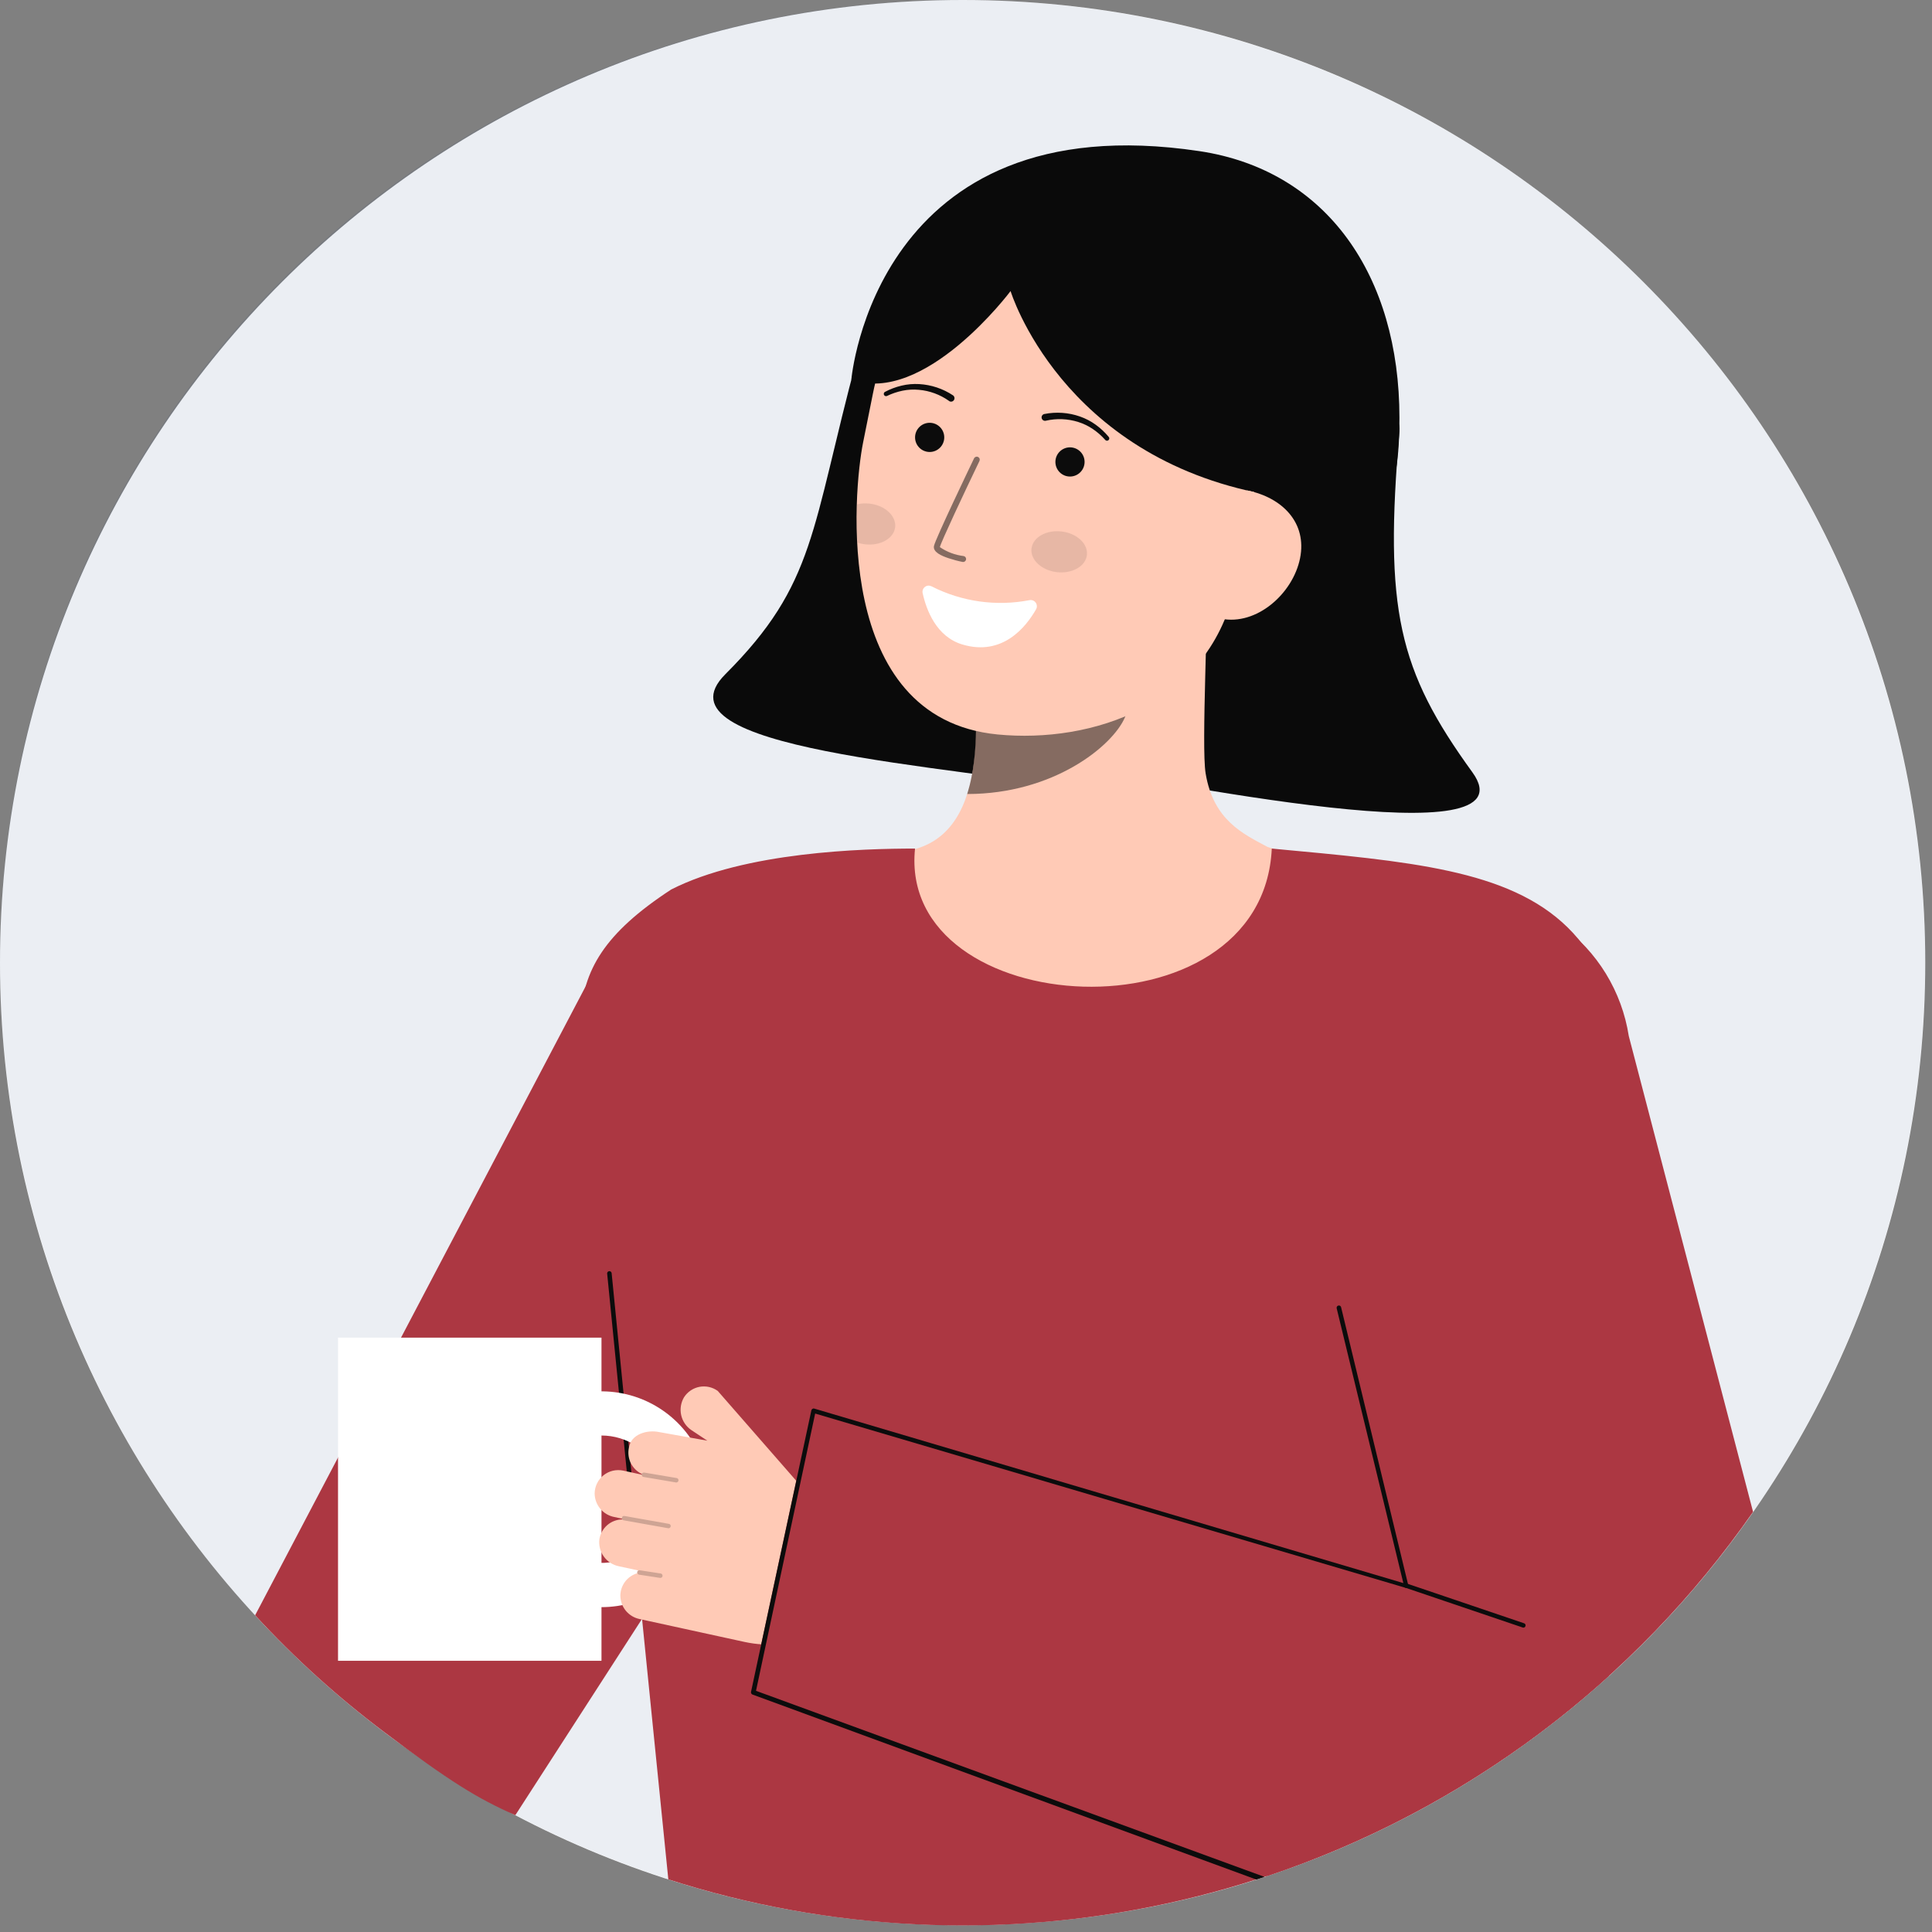 <svg width="55" height="55" viewBox="0 0 55 55" fill="none" xmlns="http://www.w3.org/2000/svg">
<rect x="0" y="0" width="55" height="55" fill="#808080" stroke="none"/>
<path d="M27.404 54.808C42.539 54.808 54.808 42.539 54.808 27.404C54.808 12.269 42.539 0 27.404 0C12.27 0 0 12.269 0 27.404C0 42.539 12.27 54.808 27.404 54.808Z" fill="white"/>
<path opacity="0.09" d="M0 27.403C0 32.823 1.607 38.121 4.618 42.628C7.629 47.134 11.909 50.647 16.917 52.721C21.924 54.795 27.434 55.338 32.749 54.28C38.065 53.223 42.948 50.613 46.781 46.781C50.613 42.948 53.223 38.066 54.28 32.75C55.338 27.434 54.795 21.924 52.721 16.917C50.647 11.909 47.135 7.63 42.628 4.619C38.122 1.607 32.823 0 27.404 0C23.801 -0.013 20.232 0.687 16.901 2.059C13.57 3.432 10.544 5.45 7.997 7.997C5.45 10.544 3.432 13.57 2.059 16.901C0.687 20.232 -0.013 23.801 0 27.403Z" fill="#2C4981"/>
<path d="M39.839 12.281C39.401 17.356 39.807 19.076 41.914 21.983C43.691 24.434 33.58 22.351 29.106 21.554L33.054 10.016C33.054 10.016 39.992 10.5 39.839 12.281Z" fill="#0A0A0A"/>
<path d="M24.404 10.171C23.084 15.089 23.232 16.611 20.649 19.194C18.509 21.335 26.852 21.77 31.329 22.548L31.555 10.356C31.555 10.356 24.868 8.443 24.404 10.171Z" fill="#0A0A0A"/>
<path d="M24.849 24.477C24.878 24.473 25.206 29.913 31.526 29.439C35.9 29.111 37.46 24.469 37.56 24.469C37.06 24.386 36.567 24.267 36.085 24.111C35.396 23.741 34.544 23.356 34.322 22.018C34.194 21.247 34.411 17.303 34.344 16.521L27.629 18.02C27.723 19.668 28.38 23.488 26.078 24.164C25.695 24.276 25.282 24.379 24.849 24.477Z" fill="#FFCAB6"/>
<path opacity="0.5" d="M27.534 22.604C27.64 22.265 27.707 21.915 27.736 21.561C27.81 20.754 27.796 19.941 27.693 19.137C29.058 18.953 30.344 18.39 31.404 17.511C31.529 17.972 32.215 19.984 32.025 20.421C31.666 21.249 29.979 22.604 27.534 22.604Z" fill="#0C0C0C"/>
<path d="M28.403 20.909C31.05 21.165 34.476 20.106 35.186 16.58L35.826 13.399C36.536 9.873 35.259 6.642 31.939 5.974C28.62 5.306 25.563 7.665 24.853 11.19L24.57 12.6C24.298 13.952 23.679 20.452 28.403 20.909Z" fill="#FFCAB6"/>
<path d="M39.03 14.403L36.044 14.076C30.2 13.001 28.769 8.286 28.769 8.286C28.769 8.286 26.318 11.559 24.236 10.807C24.236 10.807 24.907 2.916 34.147 4.303C37.777 4.848 39.839 7.857 39.839 11.894C39.839 14.861 39.03 14.403 39.03 14.403Z" fill="#0A0A0A"/>
<path opacity="0.1" d="M30.942 15.803C30.98 15.483 30.658 15.182 30.223 15.13C29.787 15.078 29.403 15.295 29.365 15.615C29.326 15.934 29.649 16.235 30.084 16.288C30.52 16.339 30.904 16.122 30.942 15.803Z" fill="#0C0C0C"/>
<path opacity="0.1" d="M25.483 15.011C25.444 15.33 25.06 15.547 24.624 15.495C24.549 15.486 24.475 15.47 24.403 15.445C24.383 15.065 24.382 14.699 24.393 14.36C24.514 14.329 24.639 14.322 24.763 14.338C25.198 14.389 25.52 14.691 25.483 15.011Z" fill="#0C0C0C"/>
<path opacity="0.5" d="M27.407 15.997H27.401C27.266 15.97 27.134 15.934 27.003 15.891C26.808 15.826 26.553 15.719 26.588 15.543C26.629 15.342 27.616 13.285 27.728 13.051C27.732 13.041 27.739 13.031 27.747 13.024C27.756 13.016 27.766 13.01 27.776 13.006C27.787 13.002 27.799 13 27.81 13.001C27.821 13.001 27.833 13.004 27.843 13.009C27.853 13.014 27.862 13.021 27.87 13.029C27.878 13.038 27.883 13.048 27.887 13.059C27.891 13.07 27.892 13.081 27.891 13.092C27.89 13.104 27.887 13.115 27.882 13.125C27.461 14.001 26.783 15.441 26.756 15.576C26.959 15.714 27.191 15.801 27.434 15.83C27.456 15.835 27.475 15.847 27.487 15.865C27.5 15.883 27.505 15.905 27.501 15.927C27.498 15.949 27.486 15.968 27.469 15.982C27.451 15.995 27.429 16.001 27.407 15.999V15.997Z" fill="#0C0C0C"/>
<path d="M34.763 17.613C35.772 17.816 36.807 16.901 37.01 15.892C37.213 14.883 36.508 14.162 35.499 13.96L34.843 14.531L33.896 17.438L34.763 17.613Z" fill="#FFCAB6"/>
<path d="M27.012 11.41C26.888 11.322 26.752 11.251 26.609 11.198C26.463 11.144 26.311 11.11 26.157 11.097C26.002 11.082 25.846 11.091 25.694 11.122C25.541 11.154 25.392 11.204 25.251 11.272L25.246 11.274C25.231 11.28 25.214 11.279 25.199 11.273C25.184 11.267 25.172 11.255 25.165 11.241C25.158 11.226 25.157 11.209 25.162 11.194C25.166 11.178 25.177 11.165 25.191 11.157C25.34 11.078 25.498 11.018 25.663 10.979C25.828 10.939 25.999 10.924 26.168 10.934C26.512 10.954 26.845 11.065 27.132 11.256C27.152 11.271 27.166 11.293 27.171 11.319C27.175 11.344 27.17 11.37 27.155 11.391C27.141 11.412 27.119 11.427 27.094 11.432C27.069 11.437 27.043 11.432 27.021 11.418L27.019 11.417L27.012 11.41Z" fill="#0C0C0C"/>
<path d="M29.731 11.786C30.069 11.719 30.419 11.743 30.744 11.857C30.905 11.913 31.056 11.992 31.194 12.092C31.331 12.191 31.454 12.307 31.562 12.437C31.574 12.45 31.58 12.467 31.579 12.484C31.578 12.501 31.57 12.518 31.558 12.529C31.545 12.541 31.528 12.547 31.511 12.546C31.493 12.546 31.477 12.538 31.465 12.525L31.462 12.521C31.358 12.404 31.239 12.301 31.11 12.213C30.981 12.126 30.84 12.058 30.692 12.012C30.397 11.92 30.082 11.907 29.781 11.975L29.774 11.977C29.748 11.983 29.721 11.979 29.699 11.966C29.677 11.952 29.661 11.931 29.655 11.905C29.648 11.88 29.653 11.853 29.666 11.831C29.68 11.809 29.701 11.793 29.727 11.786L29.731 11.786Z" fill="#0C0C0C"/>
<path d="M14.671 51.674C13.594 51.204 12.788 50.702 10.948 49.316C9.621 48.319 8.387 47.204 7.263 45.983L16.709 28.009L17.119 27.228L25.639 31.707L18.249 45.771L18.215 45.833L18.279 46.084" fill="#AC3742"/>
<path d="M46.085 37.215C45.837 39.881 45.783 44.026 45.8 47.711C42.239 50.942 37.889 53.178 33.189 54.194C28.489 55.211 23.605 54.972 19.026 53.502C18.466 47.944 17.633 39.776 17.163 34.747C16.688 29.538 15.288 27.817 19.108 25.322C21.213 24.251 24.549 24.157 26.049 24.157C25.54 29.094 35.946 29.702 36.205 24.157C43.988 24.884 47.591 25.065 46.085 37.215Z" fill="#AC3742"/>
<path d="M26.52 16.692C27.38 17.13 28.361 17.268 29.309 17.085C29.342 17.079 29.376 17.082 29.407 17.095C29.438 17.107 29.465 17.128 29.484 17.155C29.504 17.182 29.515 17.215 29.517 17.248C29.519 17.281 29.512 17.314 29.495 17.344C29.214 17.841 28.543 18.693 27.393 18.346C26.651 18.122 26.37 17.359 26.266 16.886C26.258 16.853 26.261 16.819 26.272 16.787C26.284 16.756 26.304 16.728 26.331 16.708C26.357 16.687 26.389 16.675 26.423 16.672C26.456 16.67 26.49 16.677 26.52 16.692Z" fill="white"/>
<path d="M26.466 12.867C26.695 12.867 26.881 12.681 26.881 12.451C26.881 12.222 26.695 12.036 26.466 12.036C26.236 12.036 26.05 12.222 26.05 12.451C26.05 12.681 26.236 12.867 26.466 12.867Z" fill="#0C0C0C"/>
<path d="M30.46 13.566C30.69 13.566 30.876 13.38 30.876 13.15C30.876 12.921 30.69 12.735 30.46 12.735C30.231 12.735 30.045 12.921 30.045 13.15C30.045 13.38 30.231 13.566 30.46 13.566Z" fill="#0C0C0C"/>
<path d="M18.084 43.718H18.092C18.108 43.716 18.124 43.707 18.134 43.693C18.144 43.679 18.149 43.662 18.146 43.645L17.412 36.243C17.411 36.234 17.408 36.226 17.404 36.219C17.399 36.211 17.394 36.205 17.387 36.2C17.38 36.195 17.373 36.191 17.364 36.189C17.356 36.187 17.348 36.187 17.339 36.188C17.331 36.189 17.323 36.192 17.316 36.196C17.308 36.2 17.302 36.206 17.297 36.213C17.292 36.219 17.288 36.227 17.286 36.235C17.284 36.243 17.283 36.252 17.285 36.26L18.019 43.663C18.021 43.679 18.029 43.693 18.041 43.703C18.053 43.713 18.068 43.718 18.084 43.718Z" fill="#0C0C0C"/>
<path d="M17.123 38.08H9.623V47.279H17.123V38.08Z" fill="white"/>
<path d="M14.052 42.68C14.052 42.072 14.232 41.478 14.57 40.973C14.907 40.468 15.387 40.075 15.948 39.842C16.51 39.61 17.127 39.549 17.723 39.668C18.319 39.786 18.866 40.079 19.296 40.509C19.725 40.938 20.018 41.486 20.136 42.082C20.255 42.678 20.194 43.295 19.961 43.856C19.729 44.417 19.335 44.897 18.83 45.235C18.325 45.572 17.731 45.752 17.123 45.752C16.309 45.751 15.528 45.427 14.952 44.851C14.376 44.275 14.052 43.494 14.052 42.68ZM15.31 42.68C15.31 43.038 15.416 43.389 15.615 43.687C15.815 43.986 16.098 44.218 16.429 44.355C16.761 44.492 17.125 44.528 17.477 44.458C17.829 44.389 18.152 44.216 18.405 43.962C18.659 43.709 18.832 43.385 18.902 43.034C18.972 42.682 18.936 42.317 18.799 41.986C18.661 41.654 18.429 41.371 18.131 41.172C17.832 40.973 17.482 40.866 17.123 40.866C16.642 40.867 16.181 41.058 15.841 41.398C15.502 41.738 15.31 42.199 15.31 42.68Z" fill="white"/>
<path d="M17.063 43.818C17.089 43.662 17.168 43.521 17.287 43.417C17.406 43.314 17.558 43.257 17.716 43.254C17.711 43.248 17.708 43.241 17.707 43.233L17.483 43.185C17.328 43.154 17.187 43.071 17.086 42.948C16.985 42.826 16.929 42.672 16.928 42.514C16.93 42.414 16.953 42.316 16.997 42.227C17.041 42.137 17.104 42.059 17.182 41.997C17.26 41.935 17.351 41.891 17.448 41.868C17.545 41.846 17.645 41.845 17.743 41.866L18.27 41.98C18.27 41.978 18.27 41.976 18.27 41.974C18.271 41.97 18.272 41.965 18.274 41.962C18.137 41.897 18.026 41.788 17.958 41.652C17.891 41.516 17.872 41.361 17.904 41.213C17.961 40.823 18.429 40.695 18.771 40.769L20.136 41.013L19.676 40.708C19.53 40.607 19.429 40.455 19.391 40.282C19.354 40.11 19.383 39.929 19.473 39.777C19.523 39.7 19.587 39.634 19.663 39.583C19.739 39.532 19.824 39.497 19.914 39.48C20.003 39.464 20.096 39.465 20.185 39.485C20.274 39.505 20.358 39.543 20.432 39.596L25.933 45.892L24.712 45.337C24.333 45.895 23.796 46.327 23.17 46.577C22.544 46.827 21.857 46.885 21.198 46.743L18.215 46.092C18.059 46.062 17.919 45.978 17.817 45.856C17.716 45.733 17.661 45.58 17.66 45.421C17.662 45.278 17.71 45.139 17.796 45.025C17.883 44.911 18.004 44.828 18.141 44.787C18.137 44.777 18.135 44.766 18.137 44.755C18.138 44.745 18.142 44.735 18.149 44.727C18.155 44.718 18.163 44.712 18.173 44.708L17.622 44.589C17.449 44.555 17.294 44.457 17.191 44.314C17.087 44.17 17.041 43.993 17.063 43.818Z" fill="#FFCAB6"/>
<path opacity="0.2" d="M19.266 42.201C19.28 42.198 19.293 42.19 19.302 42.179C19.311 42.167 19.316 42.153 19.316 42.138C19.316 42.124 19.311 42.109 19.301 42.098C19.291 42.087 19.278 42.08 19.264 42.077L18.342 41.921C18.334 41.919 18.325 41.919 18.317 41.921C18.309 41.923 18.301 41.926 18.294 41.931C18.287 41.936 18.281 41.942 18.276 41.949C18.271 41.956 18.268 41.964 18.267 41.972C18.265 41.981 18.266 41.989 18.268 41.998C18.27 42.006 18.273 42.014 18.278 42.021C18.284 42.028 18.29 42.033 18.297 42.038C18.305 42.042 18.313 42.045 18.321 42.046L19.243 42.202C19.25 42.203 19.258 42.203 19.266 42.201Z" fill="#0C0C0C"/>
<path opacity="0.2" d="M19.044 43.505C19.058 43.502 19.071 43.494 19.08 43.482C19.089 43.471 19.094 43.457 19.094 43.442C19.094 43.427 19.088 43.413 19.079 43.402C19.069 43.391 19.056 43.383 19.042 43.381L17.779 43.157C17.771 43.155 17.762 43.155 17.754 43.156C17.745 43.158 17.738 43.161 17.73 43.166C17.723 43.17 17.717 43.177 17.712 43.184C17.708 43.191 17.704 43.199 17.703 43.207C17.701 43.216 17.702 43.224 17.704 43.233C17.706 43.241 17.709 43.249 17.714 43.256C17.719 43.263 17.726 43.269 17.733 43.273C17.741 43.277 17.749 43.28 17.757 43.281L19.02 43.505C19.028 43.507 19.036 43.507 19.044 43.505Z" fill="#0C0C0C"/>
<path opacity="0.2" d="M18.812 44.918C18.826 44.915 18.839 44.907 18.849 44.895C18.858 44.884 18.862 44.869 18.862 44.855C18.861 44.84 18.856 44.826 18.846 44.815C18.836 44.803 18.823 44.796 18.808 44.794L18.21 44.702C18.194 44.701 18.177 44.705 18.165 44.715C18.152 44.725 18.144 44.74 18.141 44.756C18.139 44.772 18.142 44.788 18.152 44.801C18.161 44.814 18.175 44.824 18.191 44.827L18.789 44.919C18.797 44.92 18.805 44.92 18.812 44.918Z" fill="#0C0C0C"/>
<path d="M49.906 43.04C46.531 47.894 41.681 51.529 36.075 53.408L36.073 53.406C34.828 53.162 22.951 48.472 21.38 48.164L23.099 40.145C27.513 41.023 35.564 44.409 40.003 45.291L36.871 31.091C36.758 30.464 36.77 29.82 36.907 29.198C37.044 28.576 37.303 27.986 37.67 27.465C38.036 26.944 38.503 26.5 39.042 26.16C39.581 25.82 40.182 25.591 40.811 25.485C41.44 25.379 42.083 25.399 42.703 25.544C43.324 25.689 43.91 25.956 44.427 26.328C44.944 26.701 45.382 27.173 45.715 27.716C46.048 28.26 46.27 28.864 46.368 29.494L49.906 43.04Z" fill="#AC3742"/>
<path d="M43.367 46.336C43.383 46.336 43.399 46.33 43.41 46.319C43.422 46.307 43.429 46.293 43.43 46.277C43.431 46.261 43.427 46.245 43.417 46.232C43.407 46.219 43.393 46.211 43.377 46.208L40.039 45.076C40.031 45.075 40.023 45.075 40.014 45.077C40.006 45.079 39.998 45.083 39.992 45.088C39.985 45.093 39.979 45.099 39.975 45.106C39.97 45.114 39.968 45.122 39.966 45.13C39.964 45.147 39.968 45.164 39.978 45.178C39.989 45.191 40.004 45.2 40.02 45.203L43.358 46.335C43.361 46.336 43.364 46.336 43.367 46.336Z" fill="#0C0C0C"/>
<path d="M40.091 45.13C40.093 45.15 40.086 45.17 40.074 45.186C40.066 45.193 40.057 45.198 40.048 45.201C40.038 45.204 40.028 45.205 40.018 45.203L23.206 40.241L21.522 48.134L35.998 53.431C35.953 53.446 35.906 53.461 35.861 53.476C35.829 53.486 35.797 53.497 35.763 53.506L21.427 48.242C21.411 48.238 21.397 48.227 21.389 48.213C21.38 48.199 21.377 48.181 21.38 48.165L23.099 40.145C23.102 40.137 23.105 40.13 23.11 40.123C23.116 40.117 23.122 40.111 23.129 40.107C23.136 40.102 23.145 40.099 23.153 40.097C23.162 40.096 23.17 40.096 23.179 40.099L39.95 45.067L38.051 37.239C38.049 37.222 38.053 37.205 38.063 37.191C38.073 37.178 38.088 37.169 38.105 37.166C38.113 37.164 38.121 37.164 38.13 37.166C38.138 37.168 38.146 37.171 38.153 37.176C38.16 37.181 38.166 37.187 38.17 37.194C38.175 37.201 38.178 37.209 38.179 37.217L40.091 45.13Z" fill="#0C0C0C"/>
</svg>
